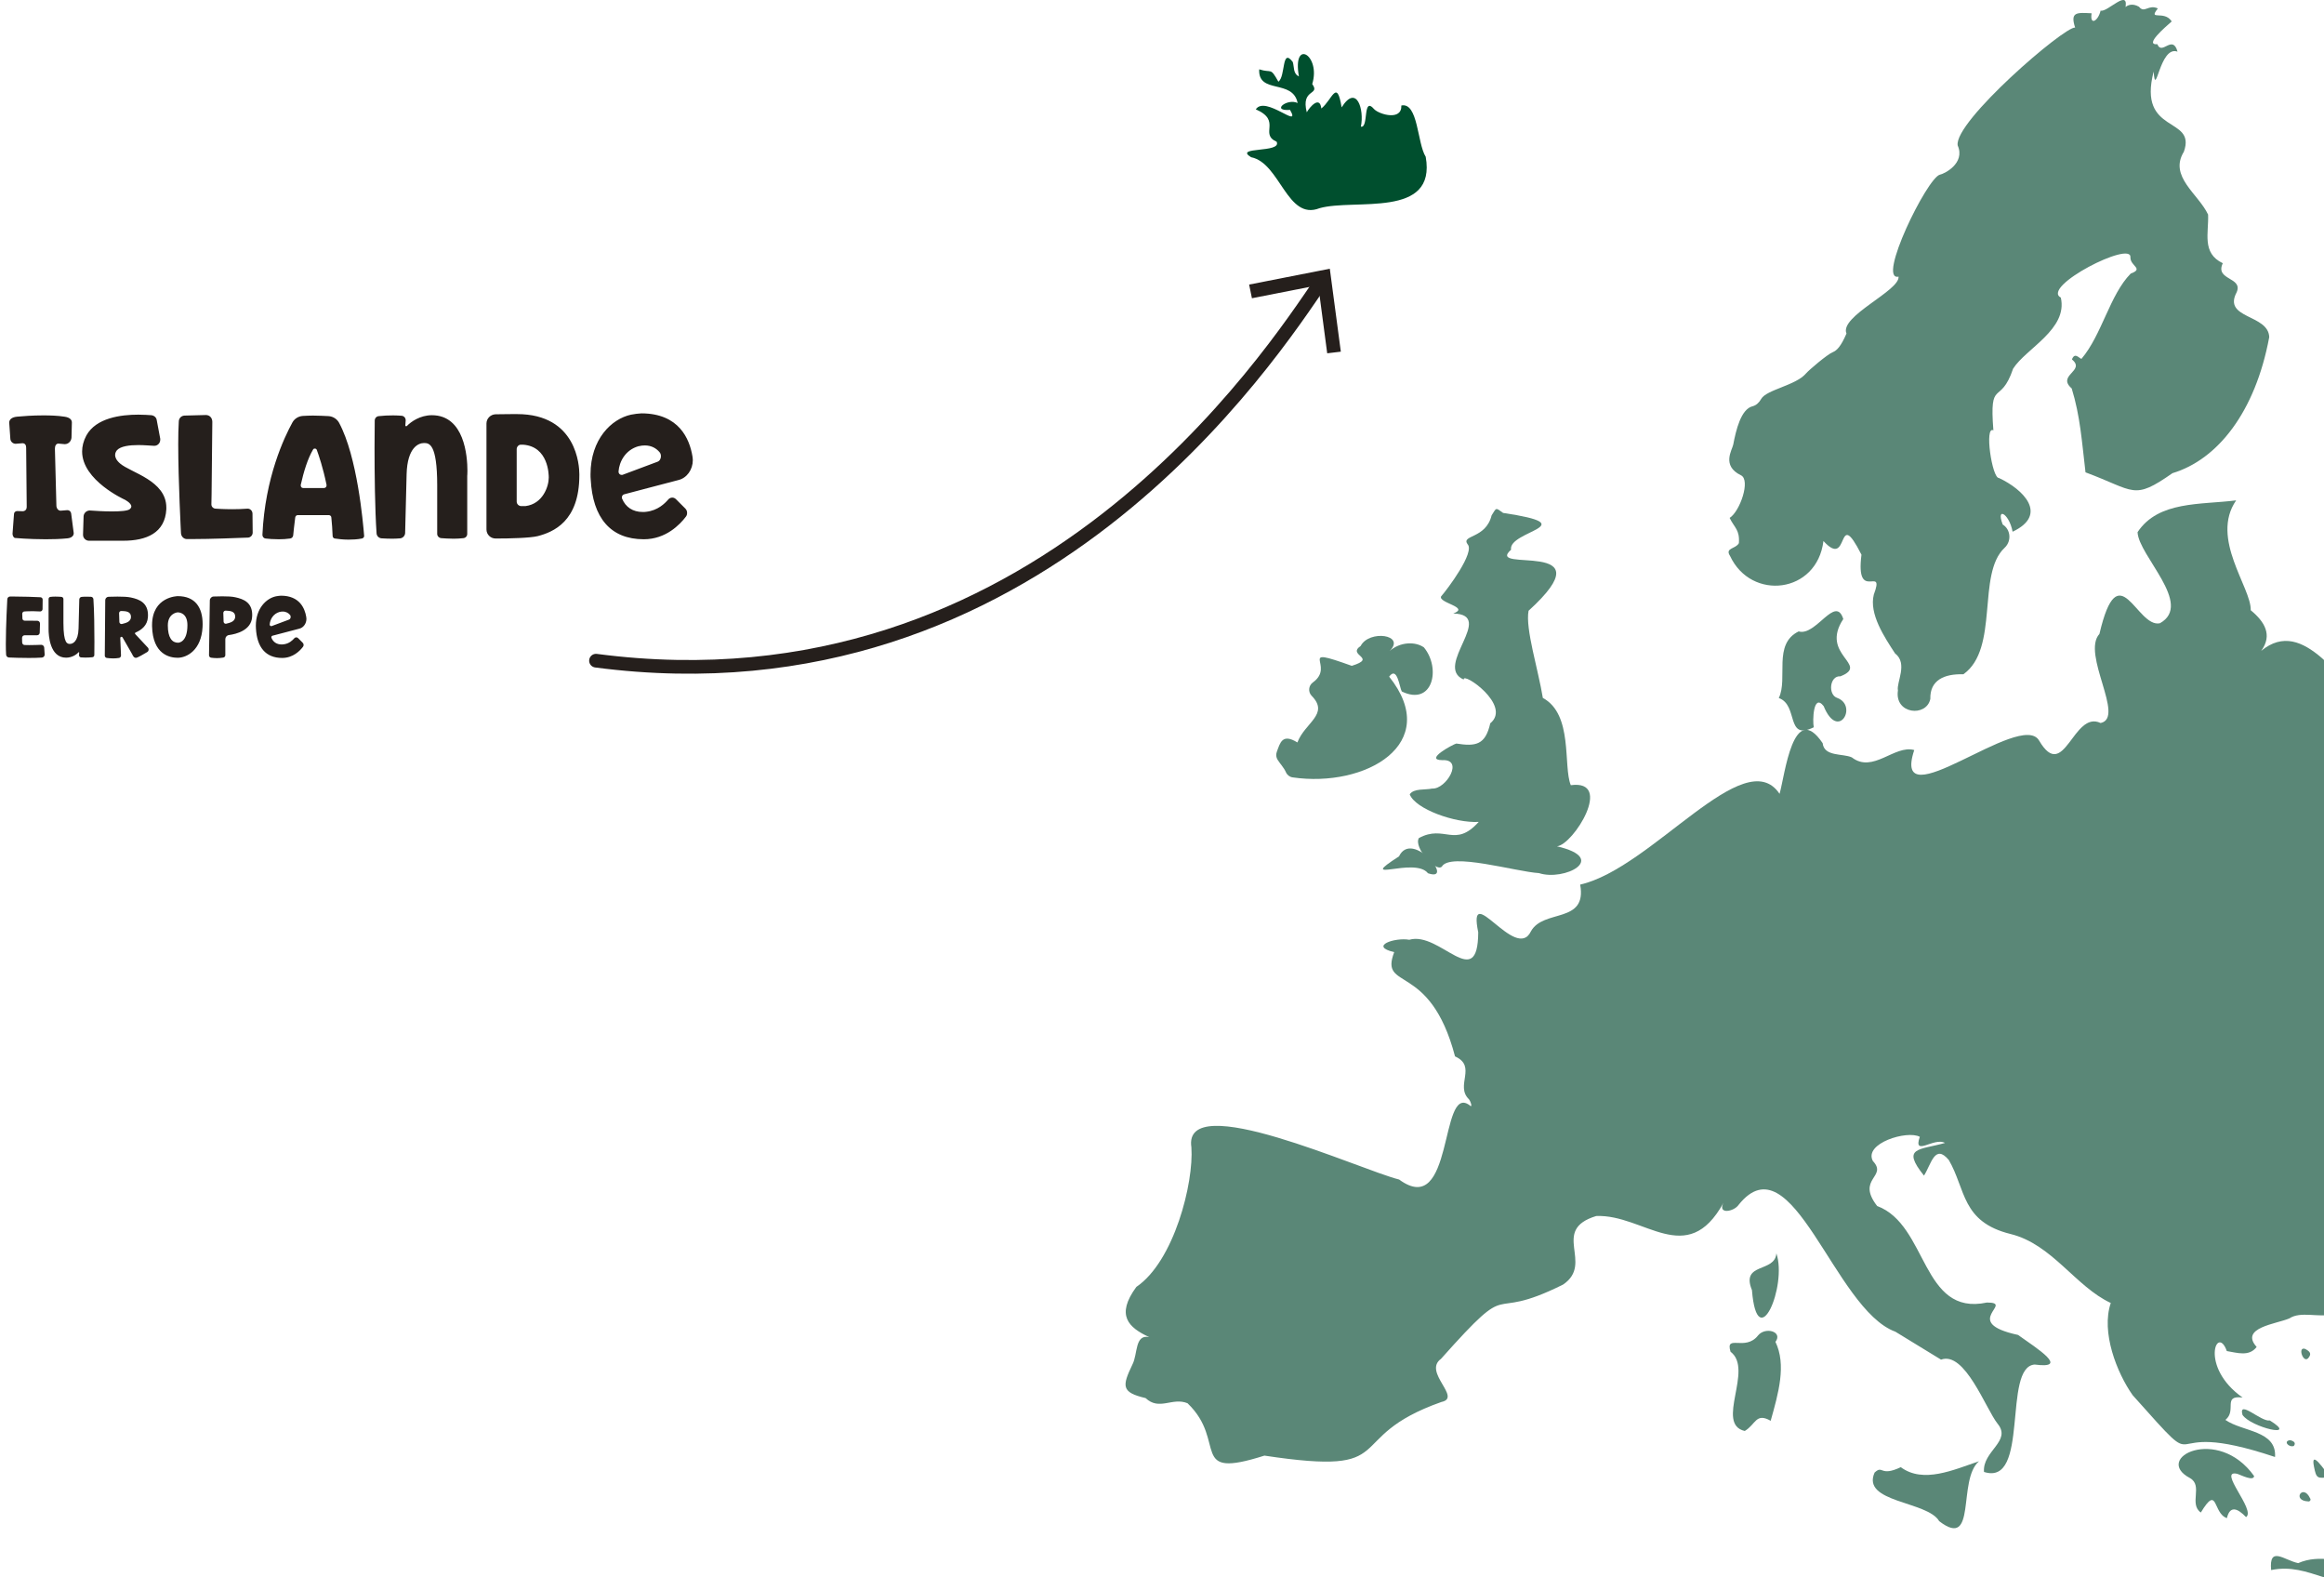 <svg width="510" height="346" viewBox="0 0 510 346" fill="none" xmlns="http://www.w3.org/2000/svg">
<g clip-path="url(#clip0_267_336)">
<path d="M425.959 298.295C431.177 296.352 435.765 309.064 438.373 312.357C441.543 316.193 435.008 318.344 435.386 322.936C445.501 326.166 439.375 299.866 446.509 299.374C454.253 300.396 447.133 295.911 442.86 292.876C429.986 290.101 442.331 285.754 436.029 285.767C421.605 288.858 423.105 268.747 411.938 264.589C407.25 258.54 414.345 258.249 410.999 254.717C408.932 250.831 418.555 247.903 421.302 249.411C419.746 253.89 424.453 249.411 426.823 250.755C421.202 252.364 417.162 251.625 422.216 257.921C423.829 255.373 424.598 250.85 427.667 254.502C431.429 260.968 430.415 268.065 441.222 270.734C450.365 272.986 455.445 282.259 463.208 285.868C461.034 292.271 464.531 301.159 468.01 306.093C485.831 326.034 471.356 310.3 499.253 319.656C499.65 313.808 492.139 314.155 488.358 311.518C490.954 309.455 487.627 306.055 492.132 306.61C482.579 299.891 486.549 290.41 488.673 296.416C490.954 296.788 493.557 297.69 495.22 295.513C491.414 291.255 499.612 290.467 502.398 289.249C504.925 287.59 508.813 289.142 511.926 288.334C507.66 293.753 519.494 287.363 516.079 293.192C512.688 296.239 521.75 293.356 517.78 302.901C523.25 306.332 522.922 313.31 524.529 319.896C532.469 316.394 532.872 328.191 538.701 323.447C540.838 329.074 551.286 328.608 550.882 321.782C556.119 311.758 569.724 329.888 578.156 318.072C579.983 308.25 584.546 314.483 589.12 311.739C593.04 303.872 594.281 309.802 592.007 314.66C593.09 317.17 595.491 319.706 596.279 315.492C599.556 310.95 596.077 312.092 597.073 308.193C607.049 307.367 605.958 302.188 615.625 302.768C626.949 295.734 632.633 288.315 645.797 284.171C647.593 284.234 649.584 280.304 650.813 283.414C655.331 284.978 652.086 275.396 647.681 276.594C650.315 271.377 640.277 266.98 642.596 262.981C644.915 261.725 643.617 255.455 639.483 257.959C633.282 260.836 636.527 252.477 632.992 251.19C621.126 243.847 616.06 258.388 607.099 260.861C574.387 276.998 573.6 248.389 545.217 278.865C505.215 289.76 528.379 251.575 530.686 235.955C533.08 232.978 538.638 225.389 540.888 228.921C544.026 231.533 555.76 224.669 550.504 231.35C539.168 241.362 557.253 232.208 554.815 241.084C554.399 242.661 555.577 242.989 556.629 243.33C560.662 244.352 564.456 233.369 569.548 233.066C575.868 232 572.661 224.417 567.708 229.849C555.93 231.123 564.33 216.639 571.192 215.383C573.259 212.803 576.442 204.463 578.742 202.848C583.147 195.676 589.366 199.757 582.258 190.459C581.023 188.951 563.429 177.741 561.135 182.125C561.022 183.526 551.746 184.333 551.405 182.075C549.055 178.687 547.259 176.599 542.879 178.189C540.655 170.959 539.558 166.499 531.184 171.136C528.745 171.445 530.541 175.451 526.665 174.404C525.978 171.432 517.44 163.244 524.119 163.812C528.304 164.739 529.621 159.572 525.562 157.85C520.244 159.2 523.861 156.406 521.139 155.447C513.697 150.463 505.725 134.932 496.216 142.798C498.774 139.316 496.947 136.37 493.922 133.884C494.08 128.932 484.949 118.132 490.721 109.78C482.907 110.77 473.656 109.862 469.087 116.751C469.283 121.924 481.432 132.597 473.99 136.736C468.854 137.846 464.947 121.015 460.719 139.076C456.705 143.461 466.46 157.484 460.977 158.626C454.934 155.724 453.012 171.874 447.486 162.487C443.534 155.592 414.799 180.472 420.08 164.556C415.738 163.339 411.031 169.754 406.38 166.165C404.42 165.263 400.312 166.064 399.978 163.042C393.487 153.472 391.704 170.07 390.525 174.164C382.856 162.701 362.471 190.528 346.767 194.073C348.342 202.748 338.669 199.354 335.953 204.344C332.658 211.188 321.976 192.768 324.396 204.545C324.327 217.97 315.952 204.211 309.272 206.179C306.059 205.618 300.356 207.592 305.958 208.892C302.631 217.553 313.791 210.778 319.305 231.766C324.207 233.968 319.254 238.151 322.355 241.172C322.695 241.538 323.312 243.317 322.418 242.421C315.889 237.791 319.103 267.643 307.035 258.779C298.591 256.697 259.464 238.655 261.449 251.707C262.004 259.492 257.65 276.739 249.369 282.341C244.801 288.574 247.63 291.236 252.192 293.356C249.004 292.668 249.697 297.053 248.525 299.33C246.219 304.137 246.048 305.474 251.398 306.73C254.43 309.588 257.246 306.478 260.605 307.865C269.459 316.331 260.586 324.728 277.474 319.353C308.176 323.99 293.827 315.511 316.33 307.581C320.893 306.642 312.203 301.046 316.223 298.125C332.998 279.307 325.31 290.662 343.018 281.824C349.93 277.149 340.112 269.895 350.29 266.785C360.788 266.356 370.196 278.455 378.212 263.889C376.857 266.513 380.531 265.845 381.546 264.324C393.304 249.638 402.498 287.275 415.946 292.17M534.851 285.647C534.561 285.754 534.523 285.597 534.498 285.344C534.618 285.445 534.731 285.546 534.851 285.647Z" fill="#5A8777"/>
<path d="M382.05 104.273C384.224 105.32 381.817 112.228 379.567 113.628C380.619 115.798 381.817 116.221 381.596 119.167C380.884 120.479 378.483 120.164 379.655 121.968C384.293 131.91 398.743 130.238 400.154 118.694C406.027 125.154 402.864 110.6 408.498 121.697C407.124 132.516 413.772 123.633 411.207 130.446C410.136 134.692 413.52 139.751 415.87 143.36C418.757 145.549 416.129 149.731 416.501 151.479C415.7 156.708 422.764 157.383 423.609 153.346C423.495 149.22 426.653 147.807 430.862 147.933C438.808 142.275 433.736 125.942 439.905 120.189C441.657 118.561 441.165 115.615 438.922 114.801C438.292 114.568 438.323 114.827 439.861 115.937C437.548 110.896 440.875 112.36 441.663 116.656C449.584 112.903 444.02 107.364 438.663 104.866C437.151 104.948 435.424 93.296 437.447 94.419C436.54 82.754 438.947 89.24 441.776 80.881C444.606 76.433 453.812 72.257 452.25 65.299C447.782 62.908 467.897 52.65 467.518 56.467C467.468 58.385 470.562 58.921 467.581 60.025C462.981 64.687 461.255 73.481 456.762 78.742C456.1 78.446 455.306 77.285 454.682 78.856C457.789 81.379 451.26 82.288 454.632 85.215C456.51 91.309 456.856 96.822 457.663 103.629C468.564 107.673 468.067 109.887 476.744 103.812C486.65 100.834 494.918 90.413 497.98 73.967C497.817 68.907 487.734 69.986 490.822 64.144C492.34 60.751 485.982 61.545 487.791 57.748C483.115 55.533 484.741 51.073 484.564 47.074C482.422 42.519 475.906 38.715 479.246 33.29C482.075 25.379 469.012 29.65 472.616 15.702C473.07 21.96 473.927 9.873 477.859 11.336C476.782 7.419 474.425 12.276 473.429 9.696C470.474 9.942 475.194 5.93 476.58 4.7C474.954 2.132 471.281 4.675 473.543 1.855C471.47 0.877 470.613 3.015 469.403 1.483C466.523 -0.158 465.206 3.249 466.334 2.12C467.537 -3.003 462.427 2.833 460.977 2.322C460.461 4.586 458.576 5.753 458.999 2.915C455.867 2.763 454.216 2.523 455.388 6.05C453.063 5.747 428.707 26.742 429.614 31.915C431.36 35.87 426.571 38.185 425.714 38.318C422.89 39.024 411.8 61.728 416.633 60.694C416.954 63.785 403.595 69.393 405.208 73.178C404.011 75.966 403.085 76.913 402.221 77.253C401.011 77.733 396.947 81.196 396.317 81.941C394.105 84.559 387.652 85.486 386.499 87.511C386.07 88.268 385.434 88.93 384.596 89.132C382.056 89.751 380.953 94.387 380.361 97.529C380.14 98.702 377.727 102.166 382.037 104.266L382.05 104.273Z" fill="#5A8777"/>
<path d="M316.463 166.777C321.359 166.461 317.358 173.205 314.295 173.003C312.808 173.344 310.237 172.915 309.367 174.277C310.577 177.495 319.305 180.617 324.504 180.321C319.236 186.163 317.036 180.813 311.377 183.86C310.149 185.898 315.07 191.405 316.406 190.137C318.202 186.926 332.683 191.253 337.724 191.556C343.251 193.373 353.189 188.339 341.676 185.677C345.299 185.311 354.203 170.984 344.707 172.265C342.986 168.057 345.286 156.734 338.575 153.119C337.605 147.05 334.687 137.89 335.443 133.998C353.245 117.791 325.613 125.923 331.599 120.605C330.9 116.448 348.135 115.274 329.854 112.53C328.146 111.294 328.43 111.363 327.333 113.066C326.06 118.246 320.609 117.325 322.04 119.381C323.792 121.103 317.559 129.368 316.255 130.837C315.53 132.269 322.714 133.222 318.914 134.597C328.43 134.862 314.478 146.23 321.221 149.094C320.893 147.265 331.864 154.753 327.037 158.689C325.978 163.44 323.848 163.799 319.588 163.13C318.908 163.282 312.442 166.739 316.469 166.77L316.463 166.777Z" fill="#5A8777"/>
<path d="M274.563 34.495C280.96 35.756 282.428 48.512 289.58 45.673C297.23 43.509 315.303 48.064 312.871 34.394C310.993 31.429 311.226 22.389 307.527 23.146C307.66 26.571 302.7 25.108 301.591 23.985C298.951 20.913 300.438 28.211 298.642 27.782C299.43 24.079 297.709 18.332 294.42 23.556C293.367 17.108 292.347 21.922 289.965 23.802C289.631 20.9 287.406 23.486 286.77 24.634C285.421 19.348 289.82 20.988 287.967 18.44C289.921 12.1 283.55 8.302 285.043 16.762C283.726 16.124 284.054 14.768 283.701 13.607C281.212 10.308 282.151 16.831 280.537 17.922C278.704 14.617 279.145 16.124 276.334 15.21C276.032 20.761 283.707 17.254 284.766 22.603C282.466 21.493 278.836 24.426 283.096 24.111C285.673 28.609 277.676 20.837 275.584 23.985C281.376 26.527 276.284 29.36 280.153 31.094C281.382 33.662 270.581 32.066 274.557 34.495H274.563Z" fill="#004F2E"/>
<path d="M400.199 154.91C403.362 162.695 407.786 154.835 403.198 153.125C401.093 152.456 401.497 148.186 403.879 148.381C410.426 145.776 399.26 143.757 404.509 135.808C402.795 130.389 398.497 139.663 394.716 138.527C388.994 141.297 392.441 148.88 390.355 153.144C394.76 154.696 391.773 162.626 398.031 159.56C397.735 158.185 397.905 151.983 400.199 154.917V154.91Z" fill="#5A8777"/>
<path d="M389.624 294.397C391.313 292.145 387.425 291.034 385.812 292.977C383.014 296.586 378.546 292.586 379.769 296.567C384.923 300.428 376.309 312.445 382.888 313.947C385.327 312.496 385.308 309.853 388.572 311.714C390.28 305.664 392.057 299.437 389.618 294.391L389.624 294.397Z" fill="#5A8777"/>
<path d="M434.278 320.596C428.707 322.469 422.059 325.542 417.125 321.889C412.531 324.084 413.256 321.309 411.378 323.075C408.41 329.712 422.985 329.283 425.556 333.736C433.931 340.177 429.495 324.703 434.278 320.602V320.596Z" fill="#5A8777"/>
<path d="M490.986 323.353C491.78 323.618 494.571 325.056 494.66 323.832C486.688 312.654 472.301 319.896 480.588 324.28C483.518 325.933 480.298 329.958 482.97 331.838C486.801 325.51 485.541 332.014 488.692 333.068C489.354 330.254 491.017 330.879 492.895 332.841C495.151 331.364 486.467 322.293 490.986 323.353Z" fill="#5A8777"/>
<path d="M312.461 142.022C310.584 140.71 307.237 140.798 304.956 142.836C308.58 139.202 300.438 138.136 298.598 141.719C295.485 143.82 302.417 144.281 296.644 146.079C284.117 141.581 293.26 146.016 288.112 149.719C287.142 150.419 287.016 151.807 287.847 152.658C291.805 156.702 286.335 158.55 284.715 162.891C281.35 160.803 280.916 163.017 280.185 164.972C279.97 165.54 280.046 166.171 280.367 166.682C280.953 167.616 281.735 168.385 282.201 169.433C282.459 170.026 283.008 170.455 283.644 170.549C299.675 172.896 316.602 163.175 304.849 148.451C306.639 146.009 307.124 150.867 307.622 151.706C314.434 154.999 316.274 146.602 312.461 142.016V142.022Z" fill="#5A8777"/>
<path d="M384.463 283.042C385.648 297.646 392.259 282.095 389.826 274.973C389.536 279.294 381.955 276.897 384.463 283.042Z" fill="#5A8777"/>
<path d="M517.585 342.631C513.942 342.985 509.191 340.814 504.333 342.94C501.257 342.303 497.905 339.036 498.396 344.461C502.719 343.565 506.166 344.839 509.834 345.994C511.787 345.962 524.97 341.616 517.591 342.631H517.585Z" fill="#5A8777"/>
<path d="M307.01 187.885C297.281 194.143 310.476 187.86 313.369 191.588C319.481 193.695 309.897 181.835 307.01 187.885Z" fill="#5A8777"/>
<path d="M498.119 311.644C496.229 312.01 491.15 306.919 492.114 310.42C493.935 313.152 504.66 315.7 498.119 311.644Z" fill="#5A8777"/>
<path d="M514.755 302.364C513.098 303.266 509.575 304.276 511.642 305.26C515.417 306.755 517.906 304.427 514.755 302.364Z" fill="#5A8777"/>
<path d="M507.811 321.813C508.315 324.337 508.498 324.463 511.289 324.021C510.344 322.892 506.941 317.643 507.811 321.813Z" fill="#5A8777"/>
<path d="M506.948 328.721C505.398 325.378 502.827 329.257 506.563 329.402C506.941 329.453 507.187 329.018 506.948 328.721Z" fill="#5A8777"/>
<path d="M513.583 328.797C512.027 325.397 509.38 329.251 513.186 329.472C513.564 329.535 513.823 329.093 513.583 328.797Z" fill="#5A8777"/>
<path d="M506.488 298.024C507.395 297.009 506.916 296.485 505.845 295.936C504.162 295.375 505.404 299.065 506.488 298.024Z" fill="#5A8777"/>
<path d="M503.375 317.24C503.916 316.552 503.362 316.155 502.574 315.965C501.011 316.123 502.196 317.612 503.375 317.24Z" fill="#5A8777"/>
</g>
<path d="M290.014 61.679C279.109 77.587 227.616 157.643 130.79 144.949" stroke="#251F1C" stroke-width="3" stroke-linecap="round" stroke-linejoin="round"/>
<path d="M294.244 77.154L291.255 77.511L289.279 62.575L274.736 65.432L274.12 62.433L291.825 58.955L294.244 77.154Z" fill="#251F1C"/>
<g clip-path="url(#clip1_267_336)">
<path d="M16.176 116.935L15.61 112.608C15.529 112.204 15.205 111.921 14.801 111.921L13.305 112.042C12.739 112.042 12.375 111.476 12.375 110.91L12.051 98.454C12.051 97.888 12.253 97.322 12.819 97.322L14.154 97.443H14.235C15.003 97.443 15.65 96.796 15.691 95.987L15.772 92.752V92.671C15.772 92.105 15.327 91.579 14.154 91.418C12.617 91.175 11 91.134 9.463 91.134C7.117 91.134 4.974 91.296 3.72 91.418C2.507 91.539 2.022 92.105 2.022 92.712L2.265 96.189C2.265 96.836 2.79 97.362 3.437 97.362L4.934 97.241C5.54 97.241 5.742 97.726 5.742 98.211L5.864 111.233C5.864 111.718 5.581 112.123 5.015 112.163L3.761 112.123C3.397 112.123 3.073 112.406 3.073 112.77L2.75 117.097C2.75 117.461 2.952 117.946 3.276 118.027C3.276 118.027 6.349 118.31 10.029 118.31C11.566 118.31 13.224 118.27 14.801 118.108C15.65 118.027 16.176 117.582 16.176 117.016V116.935ZM35.167 96.27L34.399 92.186C34.318 91.579 33.833 91.175 33.226 91.094C32.539 91.053 31.528 90.973 30.355 90.973C26.554 90.973 21.094 91.66 18.951 95.542C18.304 96.755 18.021 97.928 18.021 99.061C18.021 105.41 27.362 109.615 27.362 109.615C27.362 109.615 28.818 110.343 28.818 111.112C28.818 111.314 28.697 111.516 28.454 111.718C28.009 112.082 26.392 112.204 24.572 112.204C22.793 112.204 20.852 112.082 19.76 112.001H19.679C18.991 112.001 18.385 112.568 18.344 113.255L18.223 117.259V117.339C18.223 118.067 18.83 118.634 19.517 118.634H27.039C32.134 118.634 36.219 116.935 36.502 111.718V111.354C36.502 105.41 28.697 103.711 26.351 101.689C25.502 100.961 25.259 100.314 25.259 99.829C25.259 99.303 25.543 98.939 25.664 98.778C26.473 97.888 28.414 97.645 30.355 97.645C31.609 97.645 32.862 97.766 33.792 97.807H33.873C34.601 97.807 35.167 97.2 35.167 96.472V96.27ZM55.45 116.854L55.409 112.689C55.409 112.082 54.924 111.597 54.358 111.597C53.225 111.678 52.053 111.718 51.001 111.718C48.939 111.718 47.362 111.597 47.362 111.597C46.836 111.597 46.391 111.193 46.391 110.667V110.586L46.431 108.483C46.431 108.443 46.593 92.55 46.593 92.55C46.593 91.701 46.027 91.053 45.178 91.053C43.398 91.094 41.498 91.134 40.487 91.175C39.759 91.215 39.233 91.781 39.233 92.509C39.152 93.844 39.112 95.542 39.112 97.403C39.112 105.571 39.718 116.976 39.718 116.976C39.759 117.703 40.325 118.27 41.013 118.27H41.943C46.431 118.27 52.133 118.027 54.439 117.946C55.005 117.906 55.45 117.42 55.45 116.854ZM74.41 92.752C73.966 91.943 73.117 91.377 72.146 91.296C71.216 91.256 69.962 91.175 68.668 91.175C67.9 91.175 67.131 91.215 66.403 91.256C65.473 91.337 64.624 91.862 64.179 92.671C62.44 95.825 58.154 104.722 57.587 117.339C57.587 117.744 57.871 118.108 58.275 118.148C58.922 118.229 60.014 118.31 61.187 118.31C61.995 118.31 62.845 118.27 63.654 118.148C64.017 118.108 64.3 117.825 64.341 117.461C64.422 116.733 64.543 115.317 64.786 113.538C64.826 113.215 65.069 113.012 65.352 113.012H72.146C72.469 113.012 72.712 113.255 72.712 113.538C72.833 114.832 72.955 116.167 72.995 117.582C72.995 117.865 73.197 118.108 73.48 118.148C74.087 118.229 75.138 118.391 76.473 118.391C77.363 118.391 78.374 118.35 79.425 118.148C79.668 118.108 79.91 117.865 79.91 117.623V117.542C79.668 114.59 78.414 100.193 74.41 92.752ZM66.525 107.068C66.201 107.068 65.999 106.825 65.999 106.502V106.38C66.646 103.469 67.536 100.597 68.709 98.616C68.789 98.454 68.951 98.414 69.073 98.414C69.275 98.414 69.436 98.495 69.517 98.697C69.962 99.91 70.892 102.619 71.661 106.38V106.502C71.661 106.825 71.418 107.068 71.094 107.068H66.525ZM102.534 117.137V104.399C102.534 104.399 102.575 103.994 102.575 103.307C102.575 100.112 101.928 91.094 94.77 91.094C92.182 91.094 90.16 92.55 89.311 93.439C89.27 93.48 89.189 93.52 89.108 93.52C89.027 93.52 88.947 93.439 88.947 93.318L89.027 92.267V92.186C89.027 91.701 88.663 91.256 88.138 91.215C87.693 91.175 87.005 91.134 86.278 91.134C85.266 91.134 84.134 91.175 83.123 91.296C82.597 91.337 82.234 91.781 82.234 92.267C82.234 93.399 82.193 95.542 82.193 98.211C82.193 103.833 82.274 111.799 82.638 117.016C82.678 117.623 83.164 118.067 83.73 118.108C84.377 118.148 85.226 118.189 86.116 118.189C86.722 118.189 87.288 118.148 87.855 118.108C88.421 118.027 88.866 117.542 88.906 116.976C88.947 114.549 89.108 108.2 89.23 104.035C89.391 98.09 91.899 97.2 93.031 97.2C94.163 97.2 95.943 97.281 95.943 106.502V117.137C95.943 117.623 96.347 118.027 96.832 118.067C97.439 118.108 98.45 118.189 99.542 118.189C100.27 118.189 100.998 118.148 101.685 118.067C102.17 118.027 102.534 117.623 102.534 117.137ZM113.226 90.851C113.064 90.851 110.921 90.851 108.737 90.892C107.645 90.932 106.755 91.822 106.755 92.914V116.167C106.755 117.259 107.645 118.148 108.777 118.148C112.012 118.148 116.38 118.027 117.998 117.623C121.395 116.733 127.137 114.428 127.137 104.277V104.035C127.137 102.255 126.611 90.851 113.468 90.851H113.226ZM114.277 111.031C113.751 110.95 113.387 110.546 113.387 110.02V98.535C113.387 98.05 113.792 97.564 114.277 97.564H114.803C120.384 97.969 120.424 104.196 120.424 104.722V104.803C120.424 106.704 119.13 110.546 115.329 111.031H114.277ZM136.669 104.156C136.588 104.196 136.507 104.196 136.427 104.196C136.063 104.196 135.739 103.913 135.739 103.509V103.428C135.901 101.285 137.235 98.697 140.147 97.888H140.187C140.673 97.766 141.118 97.726 141.522 97.726C143.018 97.726 144.07 98.414 144.717 99.182C144.959 99.425 145.04 99.788 145.04 100.112C145.04 100.638 144.757 101.163 144.231 101.325L136.669 104.156ZM149.246 94.006C147.548 92.105 144.879 90.689 140.754 90.689C140.066 90.73 139.298 90.811 138.489 90.973C134.162 91.903 129.592 96.392 129.592 104.035C129.592 104.439 129.592 104.803 129.633 105.207C130.077 113.579 133.96 118.31 141.279 118.31C146.132 118.31 149.206 115.075 150.5 113.376C150.702 113.134 150.783 112.851 150.783 112.527C150.783 112.163 150.661 111.84 150.378 111.557L148.356 109.535C148.114 109.292 147.831 109.171 147.548 109.171C147.224 109.171 146.901 109.292 146.658 109.575C145.89 110.465 144.353 112.001 141.805 112.284C141.562 112.325 141.279 112.325 141.037 112.325C138.893 112.325 137.276 111.273 136.507 109.373C136.467 109.292 136.467 109.211 136.467 109.13C136.467 108.807 136.669 108.524 136.993 108.443C139.824 107.715 145.364 106.218 148.842 105.329C150.742 104.884 152.036 103.024 152.036 100.961C152.036 100.678 151.996 100.395 151.956 100.112C151.632 98.13 150.864 95.825 149.246 94.006Z" fill="#251F1C"/>
<path d="M9.8 143.59L9.7 142.07C9.68 141.75 9.4 141.47 9.06 141.47H9.02C8.38 141.49 7.34 141.53 6.44 141.53C6.06 141.53 5.7 141.53 5.4 141.51C5.08 141.51 4.86 141.23 4.86 140.91L4.84 139.95C4.84 139.63 5.1 139.37 5.42 139.37H8.14C8.46 139.37 8.72 139.11 8.72 138.79L8.78 136.81C8.78 136.47 8.52 136.19 8.18 136.19L5.4 136.17C5.14 136.17 4.92 135.95 4.92 135.69L4.88 134.65C4.88 134.39 5.1 134.15 5.36 134.15C5.36 134.15 6.16 134.09 7.18 134.09C7.68 134.09 8.26 134.11 8.82 134.15C9.1 134.15 9.34 133.91 9.34 133.63L9.36 131.57V131.53C9.36 131.25 9.12 131.03 8.86 131.03C7.74 130.97 4.96 130.87 2.74 130.87H2.22C1.88 130.87 1.6 131.15 1.6 131.49C1.6 131.49 1.28 137.23 1.28 141.29C1.28 142.17 1.3 142.97 1.34 143.61C1.34 143.95 1.62 144.23 1.96 144.25C2.84 144.29 4.56 144.35 6.3 144.35C7.32 144.35 8.32 144.33 9.18 144.27C9.52 144.25 9.8 143.97 9.8 143.63V143.59ZM10.659 131.41V138.03C10.659 139.35 10.899 144.29 14.499 144.29C15.779 144.29 16.799 143.61 17.199 143.13C17.219 143.11 17.259 143.09 17.299 143.09C17.339 143.09 17.379 143.13 17.379 143.19L17.339 143.71V143.75C17.339 143.99 17.519 144.21 17.779 144.23C17.999 144.25 18.339 144.27 18.699 144.27C19.199 144.27 19.759 144.25 20.259 144.19C20.519 144.17 20.699 143.97 20.699 143.71C20.699 143.15 20.719 142.09 20.719 140.77C20.719 137.99 20.679 134.05 20.499 131.47C20.479 131.17 20.259 130.95 19.959 130.93C19.699 130.91 19.379 130.91 19.019 130.91C18.659 130.91 18.299 130.91 17.939 130.95C17.639 130.97 17.419 131.21 17.399 131.49C17.379 132.71 17.299 135.83 17.239 137.89C17.159 140.83 15.919 141.27 15.359 141.27C14.799 141.27 13.919 141.25 13.919 136.67V131.43C13.919 131.17 13.719 130.97 13.479 130.95C13.179 130.93 12.679 130.89 12.139 130.89C11.779 130.89 11.419 130.91 11.079 130.95C10.839 130.97 10.659 131.17 10.659 131.41ZM32.316 143.05C32.516 142.93 32.616 142.71 32.616 142.51C32.616 142.37 32.576 142.25 32.496 142.13L29.696 139.13C29.636 139.07 29.616 139.01 29.616 138.95C29.616 138.87 29.676 138.79 29.796 138.75C31.096 138.19 32.336 137.19 32.456 135.43C32.476 135.27 32.476 135.11 32.476 134.97C32.476 132.27 30.636 131.49 28.736 131.09C28.016 130.93 26.916 130.89 25.796 130.89C25.116 130.89 24.436 130.91 23.816 130.93C23.416 130.95 23.096 131.27 23.096 131.67L22.996 143.81V143.85C22.996 144.11 23.196 144.31 23.436 144.35C23.756 144.39 24.216 144.45 24.796 144.45C25.196 144.45 25.636 144.43 26.116 144.35C26.376 144.31 26.556 144.07 26.556 143.81L26.396 140.05V139.95C26.416 139.79 26.536 139.71 26.676 139.71C26.756 139.71 26.836 139.75 26.896 139.85L28.996 143.51C29.136 143.79 29.316 144.29 29.816 144.33C30.196 144.33 31.636 143.45 32.316 143.05ZM26.136 134.53C26.136 134.27 26.336 134.05 26.596 134.05H26.636C27.396 134.09 28.736 134.03 28.736 135.35C28.736 136.51 27.436 136.71 26.796 136.89C26.756 136.91 26.716 136.91 26.676 136.91C26.416 136.91 26.196 136.71 26.196 136.45L26.136 134.53ZM39.01 130.79C39.01 130.79 33.37 130.83 33.37 137.17V137.37C33.51 143.69 37.37 144.31 38.989 144.31C40.989 144.31 44.19 142.65 44.45 137.57C44.469 137.35 44.469 137.13 44.469 136.93C44.469 133.27 42.83 130.79 39.01 130.79ZM39.069 141.01C37.77 141.01 36.83 139.93 36.83 137.21C36.83 134.55 38.929 134.35 38.929 134.35H39.01C39.37 134.35 41.13 134.49 41.13 137.15C41.13 140.93 39.23 141.01 39.069 141.01ZM51.607 135.29C51.607 136.45 50.327 136.65 49.667 136.83C49.627 136.85 49.587 136.85 49.547 136.85C49.287 136.85 49.087 136.65 49.067 136.39L49.007 134.47C49.007 134.21 49.227 133.97 49.487 133.97H49.527C50.267 134.03 51.607 133.97 51.607 135.29ZM51.607 131.03C50.907 130.87 49.867 130.83 48.787 130.83C48.147 130.83 47.487 130.85 46.867 130.87C46.427 130.89 46.067 131.25 46.047 131.71L45.867 143.75C45.867 144.01 46.047 144.25 46.307 144.29C46.607 144.33 47.067 144.39 47.607 144.39C48.007 144.39 48.487 144.35 48.987 144.27C49.247 144.23 49.447 144.01 49.447 143.75V140.23C49.447 139.79 49.767 139.39 50.227 139.33C51.867 139.11 55.127 138.29 55.327 135.37C55.347 135.21 55.347 135.05 55.347 134.91C55.347 132.21 53.507 131.43 51.607 131.03ZM59.645 137.35C59.605 137.37 59.565 137.37 59.525 137.37C59.345 137.37 59.185 137.23 59.185 137.03V136.99C59.265 135.93 59.925 134.65 61.365 134.25H61.385C61.625 134.19 61.845 134.17 62.045 134.17C62.785 134.17 63.305 134.51 63.625 134.89C63.745 135.01 63.785 135.19 63.785 135.35C63.785 135.61 63.645 135.87 63.385 135.95L59.645 137.35ZM65.865 132.33C65.025 131.39 63.705 130.69 61.665 130.69C61.325 130.71 60.945 130.75 60.545 130.83C58.405 131.29 56.145 133.51 56.145 137.29C56.145 137.49 56.145 137.67 56.165 137.87C56.385 142.01 58.305 144.35 61.925 144.35C64.325 144.35 65.845 142.75 66.485 141.91C66.585 141.79 66.625 141.65 66.625 141.49C66.625 141.31 66.565 141.15 66.425 141.01L65.425 140.01C65.305 139.89 65.165 139.83 65.025 139.83C64.865 139.83 64.705 139.89 64.585 140.03C64.205 140.47 63.445 141.23 62.185 141.37C62.065 141.39 61.925 141.39 61.805 141.39C60.745 141.39 59.945 140.87 59.565 139.93C59.545 139.89 59.545 139.85 59.545 139.81C59.545 139.65 59.645 139.51 59.805 139.47C61.205 139.11 63.945 138.37 65.665 137.93C66.605 137.71 67.245 136.79 67.245 135.77C67.245 135.63 67.225 135.49 67.205 135.35C67.045 134.37 66.665 133.23 65.865 132.33Z" fill="#251F1C"/>
</g>
<defs>
<clipPath id="clip0_267_336">
<rect width="406" height="346" fill="white" transform="translate(247)"/>
</clipPath>
<clipPath id="clip1_267_336">
<rect width="152.34" height="65.11" fill="white" transform="translate(0 87)"/>
</clipPath>
</defs>
</svg>
